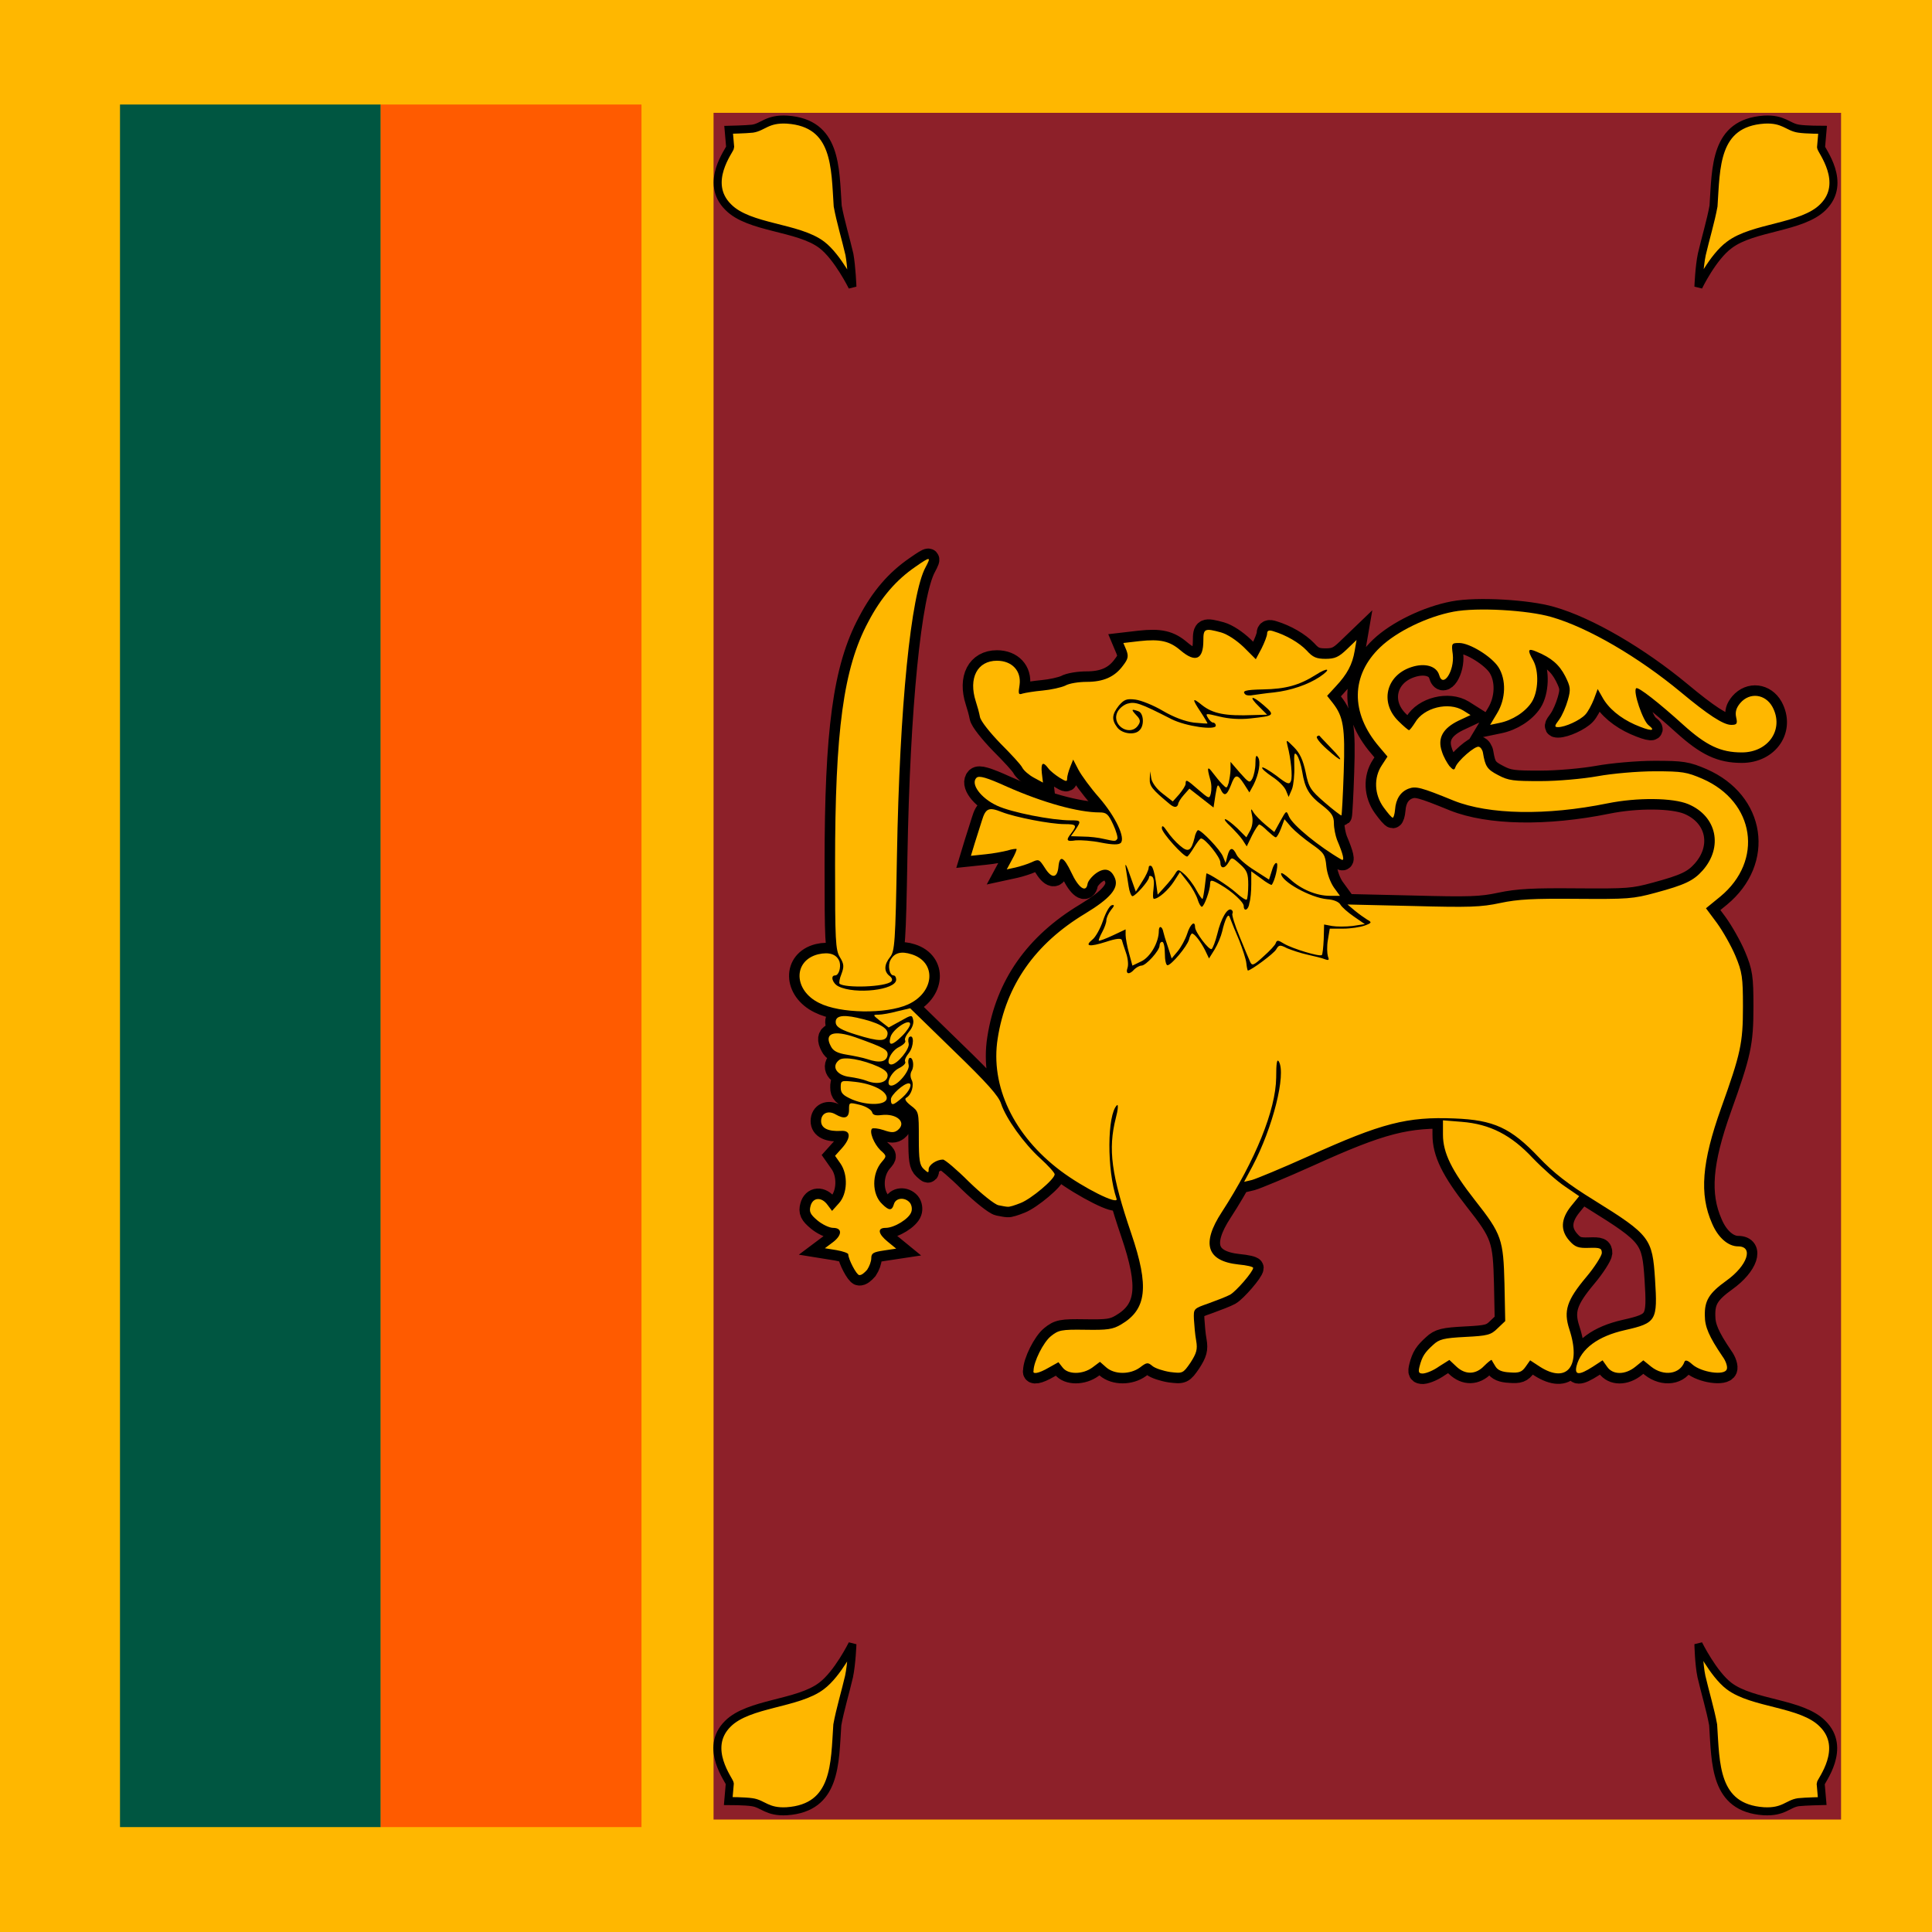 <svg xmlns="http://www.w3.org/2000/svg" viewBox="78 141 512 512">
  <path fill="#FFB700" d="M78 141h512v512H78z"/>
  <path fill="#005641" d="M109.8 168.7h69.1v456.5h-69.1z"/>
  <path fill="#8D2029" d="M267.1 170.9h298.8v452.3H267.1z"/>
  <path fill="#FFB700" stroke="#000" stroke-width="2.126" d="M528.1 576.7s3.9 7.9 8.1 11.1c6.3 4.8 19.3 4.4 24.8 10 6.6 6.5-.5 15.2-.5 15.9l.4 4.6s-4.5.1-6.3.3c-2.8.4-3.9 2.7-9.2 2.4-13.2-.9-12.7-12.7-13.4-22.9-.7-3.9-2.2-8.9-3.1-12.8-.7-3.3-.8-8.6-.8-8.6z"/>
  <g stroke="#000" stroke-width="5.56">
    <path fill="#FFB700" d="M356 503.4l2.5-1.4 1.1 1.4c1.4 1.9 5.3 1.9 7.9 0l2-1.5 1.7 1.5c2.2 1.9 6.3 1.9 8.9 0 1.8-1.4 2.1-1.4 3.3-.4.7.6 2.8 1.3 4.7 1.6 3.3.4 3.4.4 5.4-2.5 1.6-2.5 1.9-3.5 1.5-5.8-.3-1.6-.5-4.1-.6-5.7-.1-2.8-.1-2.8 3.9-4.2 2.2-.8 4.8-1.8 5.7-2.3 1.6-.9 6.1-6.1 6.1-7.1 0-.3-1.7-.7-3.9-.9-8.4-.9-9.9-5.5-4.4-13.9 8.9-13.7 14.3-27.1 14.4-35.6 0-3.8.2-5.1.7-4.3 2 3.4-1.6 17.6-7 27.8l-2.2 4.1 2.1-.5c1.1-.3 7.9-3.1 15-6.3 19.4-8.8 26.1-10.5 38.6-10 10.5.4 15 2.5 22.4 10.3 3.9 4.1 7.7 7.1 14.7 11.4 14.8 9.2 15.4 10.1 16.1 20.9.7 11 .4 11.6-8 13.5-7.1 1.6-11.6 4.9-12.8 9.5-.6 2.5.7 2.5 4.3.2l2.6-1.7 1.2 1.7c1.5 2.2 4.8 2.2 7.5 0l2.1-1.7 2.1 1.7c3.3 2.6 7.6 2 8.8-1.3.2-.6.9-.4 2.1.7 2.4 2.1 8.5 3 9.1 1.3.3-.6-.2-2.2-1.1-3.4-3.6-5.3-4.7-7.9-4.7-10.8-.1-4 1.1-6 5.7-9.3 5.6-4 7.3-9.1 3.1-9.1-2.6 0-5.3-2.3-6.9-6.1-3.4-7.7-2.7-16.2 2.4-30.5 5.2-14.5 5.8-17.2 5.8-26.9 0-7.8-.2-9.2-2-13.5-1.1-2.6-3.3-6.5-4.9-8.7l-2.9-3.9 3.8-3.1c11.5-9.5 9.2-25.1-4.7-31.2-4.2-1.8-5.3-2-12.7-2-4.5 0-11.3.6-15.1 1.3-3.9.7-10.6 1.3-15.1 1.3-7.2 0-8.5-.1-11.3-1.6-2.9-1.5-3.4-2.3-4-5.9-.1-.7-.6-1.5-1.1-1.6-1-.3-5.6 3.7-6.2 5.4-.3.9-.6.8-1.6-.3-.6-.8-1.6-2.5-2-3.9-1.2-3.5.3-6.1 4.4-8.1l3.2-1.5-1.9-1.2c-3.9-2.4-10.5-.8-12.8 3.2-.7 1.1-1.4 2-1.6 2-.2 0-1.5-1.1-2.8-2.4-5-4.9-3.3-12.1 3.4-14.3 3.6-1.2 6.7-.3 7.4 2.1 1 3.6 4.1-1.1 3.6-5.5-.4-2.9-.3-3 1.7-3 2.8 0 8.6 3.6 10.4 6.4 2.1 3.3 2 8.4-.4 12.3l-1.8 3 2.4-.5c3.5-.7 6.9-2.9 8.6-5.5 1.8-2.8 2-8.2.4-11.1-1.6-2.8-1.4-3.3.9-2.3 3.9 1.6 6 3.4 7.6 6.5 1.4 2.8 1.5 3.5.7 6.3-.5 1.8-1.5 4.1-2.3 5.2-1.3 1.7-1.3 2-.3 2 1.9 0 5.8-1.8 7.2-3.3.7-.7 1.7-2.6 2.3-4.1l1-2.7 1.2 2.1c1.6 3 4.8 5.6 8.6 7.3 4.1 1.8 5.9 1.9 3.7.2-1.5-1.1-4.2-9-3.3-9.8.5-.5 6.1 3.9 12.5 9.7 6.1 5.5 9.9 7.3 15.5 7.3 7.1 0 11.3-6.2 8.1-12.1-1.9-3.4-6-3.9-8.5-1-1.1 1.3-1.4 2.4-1.1 3.8.4 1.7.2 2-1.3 2-2.1 0-6.2-2.7-13.4-8.7-11.1-9.2-24.5-17.1-34.3-19.9-6.2-1.8-19.6-2.6-25.9-1.4-6.9 1.3-15 5.2-19.4 9.4-7.8 7.4-8 17.4-.3 26.4l2.2 2.6-1.5 2.3c-2.2 3.3-2 7.8.5 11.2 1.1 1.5 2.1 2.7 2.4 2.7.2 0 .5-.9.6-2.1.2-2.9 1.5-4.8 3.6-5.6 1.9-.7 3.2-.4 12 3.2 9.3 3.7 24.5 4 40.7.7 7.9-1.6 17.3-1.5 21.4.2 7.6 3.2 9.3 11.4 3.8 17.6-2.4 2.7-4.7 3.8-12.5 5.9-5.9 1.6-7.3 1.7-20.8 1.6-11.5-.1-15.6.1-20.3 1.1-5.1 1.1-8.2 1.2-23.2.8l-17.3-.4 1.9 1.6c1.1.9 2.5 1.9 3.3 2.4 1.3.7 1.3.9-.7 1.6-1.1.4-3.7.8-5.6.8h-3.6l-.5 3c-.3 1.7-.2 3.6 0 4.3.4 1 .3 1.2-.8.8-.7-.3-2.8-.8-4.6-1.2-1.8-.4-4.2-1.2-5.4-1.7-1.9-1-2.2-.9-2.9.3-.6 1.1-6.7 5.6-7.5 5.6-.1 0-.3-.9-.4-1.9-.1-1.1-1-3.8-1.9-6.1-1-2.3-2-4.8-2.3-5.6-.4-1.2-.6-1.2-1.1-.3-.3.6-.8 2.1-1.1 3.5-.3 1.3-1.2 3.5-2 4.8l-1.5 2.4-1-2.1c-1.1-2.2-2.8-4.5-3.5-4.5-.2 0-.6.7-.8 1.6-.5 1.8-4.7 6.8-5.7 6.8-.4 0-.7-1.4-.7-3.1s-.3-3.1-.7-3.1-.7.4-.7 1c0 1.3-3.6 5.3-4.8 5.3-.5 0-1.4.5-1.9 1-1.3 1.5-2.4 1.3-1.8-.4.3-.8.1-2.6-.4-4s-1-3-1.1-3.4c-.2-.5-1.5-.4-4.2.5-4.4 1.4-5.8 1.2-3.6-.6.8-.6 2.1-2.9 2.8-5 .7-2.1 1.7-3.9 2.3-4.1.8-.2.8.1-.2 1.3-.7.9-1.2 2.1-1.2 2.7 0 .6-.5 2-1.1 3.1-.6 1.1-1 2.1-.9 2.3.1.1 1.8-.5 3.7-1.4l3.4-1.6v1.5c0 .8.4 3 .9 4.8l.9 3.3 2.3-1.1c2.4-1.1 4.7-5 4.7-8.1 0-1.5.9-1.3 1.2.3.1.5.6 2.2 1.2 3.9l1 3.1 1.6-1.9c.9-1.1 2-3.1 2.5-4.6.8-2.6 2.1-3.7 2.1-1.8 0 1.3 3.7 6.2 4.4 5.8.3-.2 1-2 1.5-4 1-4.2 2.7-7 3.7-6.4.4.2.5.7.3 1-.2.3.6 3 1.9 6.1 1.2 3 2.5 6 2.8 6.7.5 1.1.9 1 3.5-1.4 1.7-1.5 3.2-3.1 3.3-3.6.3-.8.6-.8 2.2.2 2.2 1.3 9.4 3.5 10 3 .2-.2.4-2.1.5-4.2l.1-3.9 2.1.4c1.2.2 3.6.2 5.4 0l3.3-.5-2.9-2c-1.6-1.1-3.2-2.5-3.6-3.2-.4-.7-1.8-1.3-3.5-1.4-4.4-.4-12.2-4.7-12.2-6.8 0-.4 1.1.3 2.4 1.5 2.9 2.7 7 4.4 10.5 4.4h2.7l-1.6-2.2c-.9-1.3-1.8-3.6-2-5.6-.3-3.1-.6-3.6-3.9-5.9-2-1.4-4.4-3.4-5.4-4.5l-1.8-2.1-.9 2.4c-.5 1.3-1.1 2.4-1.4 2.4-.3 0-1.2-.8-2.2-1.7-1-1-1.9-1.7-2.2-1.7-.2 0-1.1 1.3-1.9 2.9l-1.4 2.9-1.1-1.7c-.6-.9-2.1-2.5-3.2-3.6-1.2-1.1-1.8-1.9-1.4-1.9.4 0 1.8 1.1 3.2 2.4l2.4 2.4 1-1.8c.6-1.1.8-2.7.5-4-.4-1.9-.3-2 .4-.8.5.8 1.9 2.2 3.2 3.3l2.3 1.9 1.6-2.9c1.6-2.9 1.6-2.9 2.3-1.2 1 2.3 8 8 13.9 11.4.9.5.5-1.3-1.2-5.3-.4-1.1-.8-3-.8-4.3 0-1.9-.6-2.8-3-4.7-3.6-2.7-4.7-4.6-5.4-9-.3-1.8-.9-3.7-1.4-4.4-.7-.9-.8-.4-.7 2.9.1 2.2-.2 5-.6 6.1l-.9 2.1-.7-1.7c-.4-1-2-2.6-3.7-3.7-1.6-1.1-2.8-2.1-2.6-2.4.2-.2 1.9.8 3.8 2.2 2.8 2.2 3.4 2.4 3.8 1.4.5-1.1 0-6-.9-9.4-.4-1.7-.4-1.7 1.7.4 1.6 1.6 2.4 3.4 3.1 6.6.8 4.1 1.3 4.8 5.1 8.1 2.3 2 4.3 3.5 4.4 3.4.1-.1.4-5.3.6-11.5.4-11.9-.1-14.7-2.9-18.3l-1.5-1.9 2.3-2.5c3-3.2 4.4-5.8 5-9.4l.5-2.9-2.6 2.5c-2.1 2-3.1 2.5-5.6 2.5-2.4 0-3.4-.4-5-2.2-2-2.1-5.5-4.1-8.8-5.1-1.2-.4-1.7-.2-1.7.6 0 .6-.7 2.4-1.5 4l-1.5 2.8-3.2-3.2c-2-1.9-4.3-3.4-6-3.9-4.4-1.2-4.7-1-4.7 2.2 0 5-2.1 5.9-6 2.6-2.9-2.5-5.4-3.1-10.9-2.5l-4.3.5.8 1.9c.6 1.6.5 2.3-.9 4.1-2.2 3-5.2 4.3-9.6 4.3-2.1 0-4.7.4-5.7 1-1.1.5-3.8 1.1-6 1.3-2.2.2-4.6.6-5.3.8-1.1.4-1.2.1-.8-2.3.5-3.7-2-6.4-6-6.4-5.2 0-7.6 4.6-5.6 10.8.4 1.2.9 3 1.1 4.1.2 1.1 2.6 4.1 5.4 7 2.8 2.8 5.4 5.6 5.8 6.4.4.8 1.8 2 3.1 2.7l2.4 1.3-.3-2.5c-.3-2.8.3-3.2 1.7-1.3.5.7 1.9 1.8 3 2.5 1.8 1.1 2 1.1 2 .2 0-.6.4-2 .8-3l.8-2 1.4 2.7c.8 1.5 3.2 4.8 5.5 7.4 4.4 5.1 7 10.7 5.7 12-.6.5-2.1.5-5.2-.1-2.4-.5-5.4-.7-6.7-.6-2.5.4-2.7 0-1.2-1.9 1.6-2.1 1.4-2.4-1.8-2.4-3.7 0-13-1.8-16.6-3.2-3.5-1.4-4.3-1-5.3 2.3-.5 1.5-1.3 4.2-1.9 6l-1 3.3 3.8-.4c2.1-.2 4.7-.7 5.9-1 1.2-.4 2.3-.5 2.4-.4.1.1-.4 1.4-1.2 2.8l-1.4 2.6 2.3-.5c1.3-.3 3.2-.9 4.3-1.4 1.9-.9 2-.8 3.5 1.5 1.8 2.9 3.3 2.8 3.6-.3.3-3.2 1.4-2.7 3.4 1.5 1.9 4.1 3.9 5.5 4.3 3.1.1-.8 1.2-2.1 2.3-2.9 2.3-1.6 4-1.1 5 1.4 1 2.6-1.3 5.3-7.9 9.3-13.3 8-21 19-23.2 33.1-2 12.6 4.2 25.7 16.7 35.1 6 4.5 15.4 9.2 14.8 7.4-2.6-7.7-2.5-22.3.1-24.8.4-.4.3 1.2-.3 3.4-2.1 8.3-1.2 15 4.1 30.6 4.8 14.1 4.1 20.1-2.7 24.1-2.2 1.3-3.6 1.5-9.5 1.4-6.4-.1-7.1.1-9.1 1.7-2 1.6-4.6 6.8-4.6 9.2-.3.9 1.2.8 4.1-.9zM459.4 503.1l2.7-1.7 1.8 1.7c2.4 2.3 5.2 2.2 7.4-.1 1-1 1.9-1.7 2-1.6.1.2.5.9 1 1.7.6 1 1.7 1.5 3.8 1.6 2.5.2 3.2-.1 4.2-1.5l1.2-1.7 2.6 1.7c7.2 4.6 11-.2 7.8-9.9-1.6-4.9-.7-7.7 4.5-13.9 2.2-2.6 4-5.5 4.1-6.3 0-1.3-.4-1.5-3.4-1.4-2.8.1-3.7-.2-5.2-1.9-2.4-2.7-2.3-5.7.4-9.1l2.2-2.7-3.8-2.6c-2.1-1.4-5.9-4.8-8.5-7.5-5.7-6.1-11.3-9-18.8-9.6l-5-.4v3.8c0 4.8 2.3 9.5 8.5 17.4 7.1 9 7.5 10.4 7.8 22.1l.2 9.9-2 1.9c-1.8 1.8-2.7 2-8.6 2.3-5.7.3-6.9.6-8.5 2.1-2.2 2-2.9 3-3.6 5.7-.4 1.6-.2 1.9.9 1.9 1.1-.1 2.9-.9 4.3-1.9zM307.8 477.5c.6-.9 1.1-2.2 1.1-3.1 0-1.3.6-1.6 3.3-2l3.3-.5-2.2-1.8c-2.6-2.1-2.9-3.7-.6-3.7s6.2-2.4 6.8-4.2c.3-.8.1-1.9-.4-2.5-1.3-1.5-3.7-1.3-4.2.4-.5 1.8-1.3 1.8-3.1 0-2.8-2.6-2.8-8.1-.1-11.2 1.3-1.5 1.3-1.6-.4-3.1-1.7-1.7-3-4.9-2.2-5.7.3-.2 1.6-.1 3.1.4 2 .7 2.8.7 3.7 0 2.5-2-.2-4.5-4.3-4-1.6.2-2.3 0-2.5-.8-.2-.6-1.6-1.5-3.2-1.9-2.9-.7-2.9-.7-2.9 1.3 0 2.2-1.2 2.6-3.6 1.2-1.9-1.1-3.8-.3-3.8 1.8 0 1.9 1.9 2.8 5.3 2.6 2.6-.2 2.7 1.8.2 4.6l-1.8 2 1.4 2c2.1 3 1.9 8.1-.4 10.6l-1.8 2-1.2-1.6c-1.6-2.2-3.9-2-4.5.3-.4 1.5-.1 2.2 1.8 3.8 1.3 1.1 3.2 2 4.2 2 2.5 0 2.4 2-.2 3.9l-2 1.5 3.1.5c1.7.3 3.1.8 3.1 1.1 0 1.3 2.2 5.5 2.9 5.5.6.1 1.4-.6 2.1-1.4zM348.5 459.8c2.8-1.1 9-6.3 9-7.6 0-.4-1.7-2.3-3.8-4.2-4.4-4-9.1-10.6-10.4-14.5-.6-2-3.7-5.5-12.5-14l-11.6-11.3-3.4.8c-1.8.5-4.1.9-5 .9-1.6 0-1.5.1.5 1.7l2.2 1.7 3.1-1.7c3-1.7 3.1-1.7 3.4-.3.2.8-.2 2.1-1.1 3.1-.8 1-1.3 2-1 2.4.2.4-.5 1.1-1.7 1.7-2.2 1.1-3.7 4.6-2 4.6 1.6 0 5-4.2 4.6-5.6-.2-.7-.1-1.5.2-1.7 1.3-.8 1.2 2.5-.1 4.2-.8 1-1.3 2-1 2.4.2.4-.5 1.1-1.7 1.7-2.2 1.1-3.7 4.6-2 4.6 1.7 0 5-4 4.6-5.5-.2-.8-.1-1.6.2-1.8.9-.5 1.4 2.1.6 3.4-.4.7-.4 1.6 0 2.4.7 1.3 0 3.9-1.4 4.7-.6.3-.2 1 1.2 2.1 2.1 1.6 2.1 1.7 2.1 8.6 0 5.8.2 7.2 1.3 8.2 1.2 1.1 1.3 1.1 1.3.1 0-1.2 2.1-2.6 3.8-2.6.5 0 3.6 2.6 6.9 5.9 3.3 3.2 6.8 6 7.8 6.2 1 .2 2 .4 2.4.4.5.1 2-.4 3.5-1zM313 432c0-1.9-3.8-3.8-8.4-4.3-3.7-.4-3.8-.4-3.8 1.5 0 1.5.6 2.1 3.1 3.2 4.1 1.7 9.1 1.5 9.1-.4zM317.2 431.8c1.9-1.7 2.7-3.7 1.6-3.7-1.3 0-4.7 3.1-4.7 4.2 0 1.9.6 1.7 3.1-.5zM313.2 426.3c.2-1-.5-1.7-2.4-2.6-4.2-1.9-9.2-2.8-10.4-1.8-2.2 1.7-.7 4.1 2.8 4.5 1.4.2 3.4.6 4.4 1 2.7 1.1 5.3.6 5.6-1.1zM313.2 420.7c.2-1.5-.7-2-8.5-4.8-5.8-2-8.4-1.1-6.5 2.4.6 1.2 1.7 1.8 4.2 2.2 1.8.3 4.3.8 5.5 1.2 3.2 1.1 5 .7 5.3-1z"/>
    <path fill="#FFB700" d="M317.1 415.5c1.2-1.2 2.1-2.6 2.1-3.1 0-1.7-4.6 1.3-5.2 3.4-.7 2.5.4 2.4 3.1-.3zM313.2 415.1c.3-1.7-2.6-3.2-8.1-4.4-4.1-.9-5.9-.4-5.6 1.5.2 1 1.5 1.8 5.4 3 6.1 1.9 8 1.9 8.3-.1zM318.6 407.2c7.1-3.2 7.7-11.2 1-13.3-2.8-.9-4.6-.4-5.6 1.5-.8 1.4-.3 4.1.8 4.1.4 0 .7.5.7 1.1 0 2.8-10.9 4-15.3 1.8-1.6-.8-2.2-2.9-.9-2.9 1 0 1.6-2.1 1.2-3.6-.7-2-2.7-2.7-5.7-2-6.7 1.7-6.5 9.6.3 12.9 5.5 2.8 17.7 3 23.5.4z"/>
    <path fill="#FFB700" d="M314.2 401.1c.4-.4.2-1-.5-1.5-1.5-1.2-1.4-3 .2-5 1.2-1.5 1.4-3.8 1.8-26.8.7-39.6 3.7-69.4 7.6-76.5 1.5-2.8 1.3-2.9-2.7-.1-5.1 3.5-9.1 8.1-12.5 14.6-6.6 12.3-8.8 28.9-8.8 64.3 0 20.1.1 22.7 1.3 24.6 1.1 1.8 1.1 2.5.4 4.4-.5 1.2-.7 2.4-.5 2.6 1.5 1.2 12.1.9 13.7-.6zM374.1 363.3c.2-.3-.3-2.1-1.1-3.8-1.3-2.8-1.8-3.2-3.6-3.2-5.7 0-15-2.6-24.5-6.8-5.5-2.5-7.4-3-8.1-2.4-1.7 1.6 1.1 5.4 5.4 7.4 3.8 1.8 14.6 3.9 19.5 3.9 2.8 0 2.9.1 1.3 2.5l-1.2 1.7 3.2.1c1.8 0 4.2.3 5.4.6 3.2.7 3.2.7 3.7 0z"/>
    <path d="M407.6 381.1c0-1-3-3.8-6.1-5.6-2.4-1.4-2.8-1.4-2.8-.3 0 1.7-1.6 6.1-2.2 6.1-.3 0-.8-.9-1.1-1.9-.3-1-1.4-3.1-2.6-4.6l-2.1-2.7-1.6 2.5c-1.5 2.3-4.1 4.6-5.3 4.6-.3 0-.3-1.2-.1-2.7.2-1.6.1-2.9-.4-3.2-.5-.3-.8-.2-.8.2 0 .9-3.6 5-4.4 5-.3 0-.8-1.2-1-2.6-.2-1.4-.6-3.7-.8-5.1-.2-1.3.3-.4 1.1 2l1.6 4.5 1.7-2.7c1-1.5 1.7-3.1 1.7-3.6s.3-.7.7-.5c.4.2.9 2 1.2 4l.5 3.6 1.9-2.1c1.1-1.2 2.3-2.7 2.7-3.4.8-1.3.9-1.3 2.5.1.9.8 2.3 2.6 3.1 4.1.8 1.5 1.6 2.6 1.7 2.4.1-.1.4-1.7.6-3.4.2-1.7.4-3.2.4-3.3.1-.4 5.8 3.2 7.9 5.1 1.3 1.2 2.6 2 2.8 1.8.2-.2.4-2 .4-3.9 0-3-.3-3.8-2.2-5.5-2.1-1.9-2.2-1.9-3-.5-1 1.8-2.2 1.8-2.2 0 0-1.3-4-6.3-5.1-6.3-.3 0-1.1 1.1-1.9 2.4-.8 1.3-1.6 2.4-1.8 2.4-1 0-6.7-6.3-6.7-7.5 0-.9.4-.7 1.4.8.8 1.2 2.3 2.9 3.4 3.8 2.2 1.9 3 1.5 3.9-2.2.2-1.1.7-1.9.9-1.9.9 0 5.9 5.2 6.6 7l.7 1.7.5-1.9c.6-2.3 1.4-2.4 2.4-.3.4.9 2.6 2.8 4.7 4.1l3.9 2.5.8-2.5c.4-1.4 1-2.2 1.3-1.8.4.6-.6 4.8-1.4 5.7-.1.1-1.4-.6-2.8-1.7l-2.6-1.9v3.4c0 1.9-.2 4.1-.5 5-.2 1.9-1.5 2.4-1.5.8zM388 354.1c-4.7-3.9-5.4-4.8-5.3-6.7l.1-2 .3 1.9c.2 1.1 1.4 2.8 3 4l2.7 2.1 1.7-1.9c.9-1.1 1.7-2.3 1.7-2.8 0-1.3.3-1.1 3.4 1.6 2.8 2.4 2.9 2.5 3.3.9.2-.9.2-2.5-.2-3.7-.9-3.2-.7-3.6.7-1.7.7.9 1.8 2.3 2.5 3 1.2 1.2 1.2 1.2 1.7-.3.2-.9.5-2.5.5-3.6v-2l2.5 2.9c2.4 2.7 2.6 2.8 3.3 1.5.4-.8.8-2.6.8-4 0-1.9.2-2.4.7-1.6.8 1.2.2 4.5-1.2 7.3l-1.1 2-1.4-2.2c-1.8-2.8-2.4-2.7-3.5.3-1.1 2.8-1.8 3.1-2.8.9-.7-1.4-.8-1.2-1.3 1.7l-.5 3.3-3.2-2.5-3.2-2.5-1.5 1.7c-.8.9-1.5 2-1.5 2.5-.3.8-1 .9-2.2-.1zM429.6 339.5c-1.7-1.5-2.9-3-2.6-3.3.3-.3.6-.3.7-.2.1.2 1.5 1.6 3.1 3.3 3.7 3.8 2.9 3.9-1.2.2zM374.1 333.8c-1.6-2.1-1.4-3.5.4-5.8 1.4-1.6 2-1.9 4.4-1.6 1.5.2 4.8 1.5 7.3 3 2.9 1.7 5.9 2.8 8.2 3.1 2 .2 3.6.3 3.6.2 0-.1-.8-1.5-1.8-3-2.4-3.6-2.3-4 .4-1.8 2.8 2.2 6.1 2.9 13.6 2.6l3.6-.1-2.1-2.1c-3-2.9-2-3.2 1.2-.4 3.1 2.7 2.9 2.8-3.6 3.5-2.7.3-5.7.1-8.1-.5-3.7-.9-3.8-.9-3.1.3.4.7 1 1.3 1.4 1.3.4 0 .7.4.7.8 0 1.3-7.9.2-11.7-1.7-8.6-4.4-9.7-4.7-11.8-4.1-1.1.4-2.3 1.4-2.7 2.5-1.3 3.5 3.7 6.3 5.7 3.1.6-.9.5-1.5-.6-2.6-1.4-1.5-1.3-1.7.6-1 1.4.5 1.6 3.8.3 5-1.2 1.4-4.6 1-5.9-.7zM408.1 325.1c-1.1-1-.2-1.3 4.6-1.4 6-.1 9.6-1.1 13.9-3.8 3.4-2.2 4.4-1.7 1.1.5-3 2-7.6 3.6-12.1 4.1-2.2.2-4.6.6-5.5.7-.8.2-1.7.1-2-.1z"/>
  </g>
  <path fill="#FFB700" d="M356 503.4l2.5-1.4 1.1 1.4c1.4 1.9 5.3 1.9 7.9 0l2-1.5 1.7 1.5c2.2 1.9 6.3 1.9 8.9 0 1.8-1.4 2.1-1.4 3.3-.4.7.6 2.8 1.3 4.7 1.6 3.3.4 3.4.4 5.4-2.5 1.6-2.5 1.9-3.5 1.5-5.8-.3-1.6-.5-4.1-.6-5.7-.1-2.8-.1-2.8 3.9-4.2 2.2-.8 4.8-1.8 5.7-2.3 1.6-.9 6.1-6.1 6.1-7.1 0-.3-1.7-.7-3.9-.9-8.4-.9-9.9-5.5-4.4-13.9 8.9-13.7 14.3-27.1 14.4-35.6 0-3.8.2-5.1.7-4.3 2 3.4-1.6 17.6-7 27.8l-2.2 4.1 2.1-.5c1.1-.3 7.9-3.1 15-6.3 19.4-8.8 26.1-10.5 38.6-10 10.5.4 15 2.5 22.4 10.3 3.9 4.1 7.7 7.1 14.7 11.4 14.8 9.2 15.4 10.1 16.1 20.9.7 11 .4 11.6-8 13.5-7.1 1.6-11.6 4.9-12.8 9.5-.6 2.5.7 2.5 4.3.2l2.6-1.7 1.2 1.7c1.5 2.2 4.8 2.2 7.5 0l2.1-1.7 2.1 1.7c3.3 2.6 7.6 2 8.8-1.3.2-.6.9-.4 2.1.7 2.4 2.1 8.5 3 9.1 1.3.3-.6-.2-2.2-1.1-3.4-3.6-5.3-4.7-7.9-4.7-10.8-.1-4 1.1-6 5.7-9.3 5.6-4 7.3-9.1 3.1-9.1-2.6 0-5.3-2.3-6.9-6.1-3.4-7.7-2.7-16.2 2.4-30.5 5.2-14.5 5.8-17.2 5.8-26.9 0-7.8-.2-9.2-2-13.5-1.1-2.6-3.3-6.5-4.9-8.7l-2.9-3.9 3.8-3.1c11.5-9.5 9.2-25.1-4.7-31.2-4.2-1.8-5.3-2-12.7-2-4.5 0-11.3.6-15.1 1.3-3.9.7-10.6 1.3-15.1 1.3-7.2 0-8.5-.1-11.3-1.6-2.9-1.5-3.4-2.3-4-5.9-.1-.7-.6-1.5-1.1-1.6-1-.3-5.6 3.7-6.2 5.4-.3.9-.6.8-1.6-.3-.6-.8-1.6-2.5-2-3.9-1.2-3.5.3-6.1 4.4-8.1l3.2-1.5-1.9-1.2c-3.9-2.4-10.5-.8-12.8 3.2-.7 1.1-1.4 2-1.6 2-.2 0-1.5-1.1-2.8-2.4-5-4.9-3.3-12.1 3.4-14.3 3.6-1.2 6.7-.3 7.4 2.1 1 3.6 4.1-1.1 3.6-5.5-.4-2.9-.3-3 1.7-3 2.8 0 8.6 3.6 10.4 6.4 2.1 3.3 2 8.4-.4 12.3l-1.8 3 2.4-.5c3.5-.7 6.9-2.9 8.6-5.5 1.8-2.8 2-8.2.4-11.1-1.6-2.8-1.4-3.3.9-2.3 3.9 1.6 6 3.4 7.6 6.5 1.4 2.8 1.5 3.5.7 6.3-.5 1.8-1.5 4.1-2.3 5.2-1.3 1.7-1.3 2-.3 2 1.9 0 5.8-1.8 7.2-3.3.7-.7 1.7-2.6 2.3-4.1l1-2.7 1.2 2.1c1.6 3 4.8 5.6 8.6 7.3 4.1 1.8 5.9 1.9 3.7.2-1.5-1.1-4.2-9-3.3-9.8.5-.5 6.1 3.9 12.5 9.7 6.1 5.5 9.9 7.3 15.5 7.3 7.1 0 11.3-6.2 8.1-12.1-1.9-3.4-6-3.9-8.5-1-1.1 1.3-1.4 2.4-1.1 3.8.4 1.7.2 2-1.3 2-2.1 0-6.2-2.7-13.4-8.7-11.1-9.2-24.5-17.1-34.3-19.9-6.2-1.8-19.6-2.6-25.9-1.4-6.9 1.3-15 5.2-19.4 9.4-7.8 7.4-8 17.4-.3 26.4l2.2 2.6-1.5 2.3c-2.2 3.3-2 7.8.5 11.2 1.1 1.5 2.1 2.7 2.4 2.7.2 0 .5-.9.6-2.1.2-2.9 1.5-4.8 3.6-5.6 1.9-.7 3.2-.4 12 3.2 9.3 3.7 24.5 4 40.7.7 7.9-1.6 17.3-1.5 21.4.2 7.6 3.2 9.3 11.4 3.8 17.6-2.4 2.7-4.7 3.8-12.5 5.9-5.9 1.6-7.3 1.7-20.8 1.6-11.5-.1-15.6.1-20.3 1.1-5.1 1.1-8.2 1.2-23.2.8l-17.3-.4 1.9 1.6c1.1.9 2.5 1.9 3.3 2.4 1.3.7 1.3.9-.7 1.6-1.1.4-3.7.8-5.6.8h-3.6l-.5 3c-.3 1.7-.2 3.6 0 4.3.4 1 .3 1.2-.8.8-.7-.3-2.8-.8-4.6-1.2-1.8-.4-4.2-1.2-5.4-1.7-1.9-1-2.2-.9-2.9.3-.6 1.1-6.7 5.6-7.5 5.6-.1 0-.3-.9-.4-1.9-.1-1.1-1-3.8-1.9-6.1-1-2.3-2-4.8-2.3-5.6-.4-1.2-.6-1.2-1.1-.3-.3.6-.8 2.1-1.1 3.5-.3 1.3-1.2 3.5-2 4.8l-1.5 2.4-1-2.1c-1.1-2.2-2.8-4.5-3.5-4.5-.2 0-.6.7-.8 1.6-.5 1.8-4.7 6.8-5.7 6.8-.4 0-.7-1.4-.7-3.1s-.3-3.1-.7-3.1-.7.4-.7 1c0 1.3-3.6 5.3-4.8 5.3-.5 0-1.4.5-1.9 1-1.3 1.5-2.4 1.3-1.8-.4.3-.8.1-2.6-.4-4s-1-3-1.1-3.4c-.2-.5-1.5-.4-4.2.5-4.4 1.4-5.8 1.2-3.6-.6.8-.6 2.1-2.9 2.8-5 .7-2.1 1.7-3.9 2.3-4.1.8-.2.8.1-.2 1.3-.7.9-1.2 2.1-1.2 2.7 0 .6-.5 2-1.1 3.1-.6 1.1-1 2.1-.9 2.3.1.1 1.8-.5 3.7-1.4l3.4-1.6v1.5c0 .8.4 3 .9 4.8l.9 3.3 2.3-1.1c2.4-1.1 4.7-5 4.7-8.1 0-1.5.9-1.3 1.2.3.1.5.6 2.2 1.2 3.9l1 3.1 1.6-1.9c.9-1.1 2-3.1 2.5-4.6.8-2.6 2.1-3.7 2.1-1.8 0 1.3 3.7 6.2 4.4 5.8.3-.2 1-2 1.5-4 1-4.2 2.7-7 3.7-6.4.4.2.5.7.3 1-.2.3.6 3 1.9 6.1 1.2 3 2.5 6 2.8 6.7.5 1.1.9 1 3.5-1.4 1.7-1.5 3.2-3.1 3.3-3.6.3-.8.6-.8 2.2.2 2.2 1.3 9.4 3.5 10 3 .2-.2.4-2.1.5-4.2l.1-3.9 2.1.4c1.2.2 3.6.2 5.4 0l3.3-.5-2.9-2c-1.6-1.1-3.2-2.5-3.6-3.2-.4-.7-1.8-1.3-3.5-1.4-4.4-.4-12.2-4.7-12.2-6.8 0-.4 1.1.3 2.4 1.5 2.9 2.7 7 4.4 10.5 4.4h2.7l-1.6-2.2c-.9-1.3-1.8-3.6-2-5.6-.3-3.1-.6-3.6-3.9-5.9-2-1.4-4.4-3.4-5.4-4.5l-1.8-2.1-.9 2.4c-.5 1.3-1.1 2.4-1.4 2.4-.3 0-1.2-.8-2.2-1.7-1-1-1.9-1.7-2.2-1.7-.2 0-1.1 1.3-1.9 2.9l-1.4 2.9-1.1-1.7c-.6-.9-2.1-2.5-3.2-3.6-1.2-1.1-1.8-1.9-1.4-1.9.4 0 1.8 1.1 3.2 2.4l2.4 2.4 1-1.8c.6-1.1.8-2.7.5-4-.4-1.9-.3-2 .4-.8.5.8 1.9 2.2 3.2 3.3l2.3 1.9 1.6-2.9c1.6-2.9 1.6-2.9 2.3-1.2 1 2.3 8 8 13.9 11.4.9.5.5-1.3-1.2-5.3-.4-1.1-.8-3-.8-4.3 0-1.9-.6-2.8-3-4.7-3.6-2.7-4.7-4.6-5.4-9-.3-1.8-.9-3.7-1.4-4.4-.7-.9-.8-.4-.7 2.9.1 2.2-.2 5-.6 6.1l-.9 2.1-.7-1.7c-.4-1-2-2.6-3.7-3.7-1.6-1.1-2.8-2.1-2.6-2.4.2-.2 1.9.8 3.8 2.2 2.8 2.2 3.4 2.4 3.8 1.4.5-1.1 0-6-.9-9.4-.4-1.7-.4-1.7 1.7.4 1.6 1.6 2.4 3.4 3.1 6.6.8 4.1 1.3 4.8 5.1 8.1 2.3 2 4.3 3.5 4.4 3.4.1-.1.4-5.3.6-11.5.4-11.9-.1-14.7-2.9-18.3l-1.5-1.9 2.3-2.5c3-3.2 4.4-5.8 5-9.4l.5-2.9-2.6 2.5c-2.1 2-3.1 2.5-5.6 2.5-2.4 0-3.4-.4-5-2.2-2-2.1-5.5-4.1-8.8-5.1-1.2-.4-1.7-.2-1.7.6 0 .6-.7 2.4-1.5 4l-1.5 2.8-3.2-3.2c-2-1.9-4.3-3.4-6-3.9-4.4-1.2-4.7-1-4.7 2.2 0 5-2.1 5.9-6 2.6-2.9-2.5-5.4-3.1-10.9-2.5l-4.3.5.8 1.9c.6 1.6.5 2.3-.9 4.1-2.2 3-5.2 4.3-9.6 4.3-2.1 0-4.7.4-5.7 1-1.1.5-3.8 1.1-6 1.3-2.2.2-4.6.6-5.3.8-1.1.4-1.2.1-.8-2.3.5-3.7-2-6.4-6-6.4-5.2 0-7.6 4.6-5.6 10.8.4 1.2.9 3 1.1 4.1.2 1.1 2.6 4.1 5.4 7 2.8 2.8 5.4 5.6 5.8 6.4.4.8 1.8 2 3.1 2.7l2.4 1.3-.3-2.5c-.3-2.8.3-3.2 1.7-1.3.5.7 1.9 1.8 3 2.5 1.8 1.1 2 1.1 2 .2 0-.6.4-2 .8-3l.8-2 1.4 2.7c.8 1.5 3.2 4.8 5.5 7.4 4.4 5.1 7 10.7 5.7 12-.6.5-2.1.5-5.2-.1-2.4-.5-5.4-.7-6.7-.6-2.5.4-2.7 0-1.2-1.9 1.6-2.1 1.4-2.4-1.8-2.4-3.7 0-13-1.8-16.6-3.2-3.5-1.4-4.3-1-5.3 2.3-.5 1.5-1.3 4.2-1.9 6l-1 3.3 3.8-.4c2.1-.2 4.7-.7 5.9-1 1.2-.4 2.3-.5 2.4-.4.1.1-.4 1.4-1.2 2.8l-1.4 2.6 2.3-.5c1.3-.3 3.2-.9 4.3-1.4 1.9-.9 2-.8 3.5 1.5 1.8 2.9 3.3 2.8 3.6-.3.3-3.2 1.4-2.7 3.4 1.5 1.9 4.1 3.9 5.5 4.3 3.1.1-.8 1.2-2.1 2.3-2.9 2.3-1.6 4-1.1 5 1.4 1 2.6-1.3 5.3-7.9 9.3-13.3 8-21 19-23.2 33.1-2 12.6 4.2 25.7 16.7 35.1 6 4.5 15.4 9.2 14.8 7.4-2.6-7.7-2.5-22.3.1-24.8.4-.4.3 1.2-.3 3.4-2.1 8.3-1.2 15 4.1 30.6 4.8 14.1 4.1 20.1-2.7 24.1-2.2 1.3-3.6 1.5-9.5 1.4-6.4-.1-7.1.1-9.1 1.7-2 1.6-4.6 6.8-4.6 9.2-.3.9 1.2.8 4.1-.9zM459.4 503.1l2.7-1.7 1.8 1.7c2.4 2.3 5.2 2.2 7.4-.1 1-1 1.9-1.7 2-1.6.1.2.5.9 1 1.7.6 1 1.7 1.5 3.8 1.6 2.5.2 3.2-.1 4.2-1.5l1.2-1.7 2.6 1.7c7.2 4.6 11-.2 7.8-9.9-1.6-4.9-.7-7.7 4.5-13.9 2.2-2.6 4-5.5 4.1-6.3 0-1.3-.4-1.5-3.4-1.4-2.8.1-3.7-.2-5.2-1.9-2.4-2.7-2.3-5.7.4-9.1l2.2-2.7-3.8-2.6c-2.1-1.4-5.9-4.8-8.5-7.5-5.7-6.1-11.3-9-18.8-9.6l-5-.4v3.8c0 4.8 2.3 9.5 8.5 17.4 7.1 9 7.5 10.4 7.8 22.1l.2 9.9-2 1.9c-1.8 1.8-2.7 2-8.6 2.3-5.7.3-6.9.6-8.5 2.1-2.2 2-2.9 3-3.6 5.7-.4 1.6-.2 1.9.9 1.9 1.1-.1 2.9-.9 4.3-1.9zM307.8 477.5c.6-.9 1.1-2.2 1.1-3.1 0-1.3.6-1.6 3.3-2l3.3-.5-2.2-1.8c-2.6-2.1-2.9-3.7-.6-3.7s6.2-2.4 6.8-4.2c.3-.8.1-1.9-.4-2.5-1.3-1.5-3.7-1.3-4.2.4-.5 1.8-1.3 1.8-3.1 0-2.8-2.6-2.8-8.1-.1-11.2 1.3-1.5 1.3-1.6-.4-3.1-1.7-1.7-3-4.9-2.2-5.7.3-.2 1.6-.1 3.1.4 2 .7 2.8.7 3.7 0 2.5-2-.2-4.5-4.3-4-1.6.2-2.3 0-2.5-.8-.2-.6-1.6-1.5-3.2-1.9-2.9-.7-2.9-.7-2.9 1.3 0 2.2-1.2 2.6-3.6 1.2-1.9-1.1-3.8-.3-3.8 1.8 0 1.9 1.9 2.8 5.3 2.6 2.6-.2 2.7 1.8.2 4.6l-1.8 2 1.4 2c2.1 3 1.9 8.1-.4 10.6l-1.8 2-1.2-1.6c-1.6-2.2-3.9-2-4.5.3-.4 1.5-.1 2.2 1.8 3.8 1.3 1.1 3.2 2 4.2 2 2.5 0 2.4 2-.2 3.9l-2 1.5 3.1.5c1.7.3 3.1.8 3.1 1.1 0 1.3 2.2 5.5 2.9 5.5.6.1 1.4-.6 2.1-1.4zM348.5 459.8c2.8-1.1 9-6.3 9-7.6 0-.4-1.7-2.3-3.8-4.2-4.4-4-9.1-10.6-10.4-14.5-.6-2-3.7-5.5-12.5-14l-11.6-11.3-3.4.8c-1.8.5-4.1.9-5 .9-1.6 0-1.5.1.5 1.7l2.2 1.7 3.1-1.7c3-1.7 3.1-1.7 3.4-.3.2.8-.2 2.1-1.1 3.1-.8 1-1.3 2-1 2.4.2.4-.5 1.1-1.7 1.7-2.2 1.1-3.7 4.6-2 4.6 1.6 0 5-4.2 4.6-5.6-.2-.7-.1-1.5.2-1.7 1.3-.8 1.2 2.5-.1 4.2-.8 1-1.3 2-1 2.4.2.4-.5 1.1-1.7 1.7-2.2 1.1-3.7 4.6-2 4.6 1.7 0 5-4 4.6-5.5-.2-.8-.1-1.6.2-1.8.9-.5 1.4 2.1.6 3.4-.4.7-.4 1.6 0 2.4.7 1.3 0 3.9-1.4 4.7-.6.3-.2 1 1.2 2.1 2.1 1.6 2.1 1.7 2.1 8.6 0 5.8.2 7.2 1.3 8.2 1.2 1.1 1.3 1.1 1.3.1 0-1.2 2.1-2.6 3.8-2.6.5 0 3.6 2.6 6.9 5.9 3.3 3.2 6.8 6 7.8 6.2 1 .2 2 .4 2.4.4.5.1 2-.4 3.5-1zM313 432c0-1.9-3.8-3.8-8.4-4.3-3.7-.4-3.8-.4-3.8 1.5 0 1.5.6 2.1 3.1 3.2 4.1 1.7 9.1 1.5 9.1-.4zM317.2 431.8c1.9-1.7 2.7-3.7 1.6-3.7-1.3 0-4.7 3.1-4.7 4.2 0 1.9.6 1.7 3.1-.5zM313.2 426.3c.2-1-.5-1.7-2.4-2.6-4.2-1.9-9.2-2.8-10.4-1.8-2.2 1.7-.7 4.1 2.8 4.5 1.4.2 3.4.6 4.4 1 2.7 1.1 5.3.6 5.6-1.1zM313.2 420.7c.2-1.5-.7-2-8.5-4.8-5.8-2-8.4-1.1-6.5 2.4.6 1.2 1.7 1.8 4.2 2.2 1.8.3 4.3.8 5.5 1.2 3.2 1.1 5 .7 5.3-1z"/>
  <path fill="#FFB700" d="M317.1 415.5c1.2-1.2 2.1-2.6 2.1-3.1 0-1.7-4.6 1.3-5.2 3.4-.7 2.5.4 2.4 3.1-.3zM313.2 415.1c.3-1.7-2.6-3.2-8.1-4.4-4.1-.9-5.9-.4-5.6 1.5.2 1 1.5 1.8 5.4 3 6.1 1.9 8 1.9 8.3-.1zM318.6 407.2c7.1-3.2 7.7-11.2 1-13.3-2.8-.9-4.6-.4-5.6 1.5-.8 1.4-.3 4.1.8 4.1.4 0 .7.5.7 1.1 0 2.8-10.9 4-15.3 1.8-1.6-.8-2.2-2.9-.9-2.9 1 0 1.6-2.1 1.2-3.6-.7-2-2.7-2.7-5.7-2-6.7 1.7-6.5 9.6.3 12.9 5.5 2.8 17.7 3 23.5.4z"/>
  <path fill="#FFB700" d="M314.2 401.1c.4-.4.2-1-.5-1.5-1.5-1.2-1.4-3 .2-5 1.2-1.5 1.4-3.8 1.8-26.8.7-39.6 3.7-69.4 7.6-76.5 1.5-2.8 1.3-2.9-2.7-.1-5.1 3.5-9.1 8.1-12.5 14.6-6.6 12.3-8.8 28.9-8.8 64.3 0 20.1.1 22.7 1.3 24.6 1.1 1.8 1.1 2.5.4 4.4-.5 1.2-.7 2.4-.5 2.6 1.5 1.2 12.1.9 13.7-.6zM374.1 363.3c.2-.3-.3-2.1-1.1-3.8-1.3-2.8-1.8-3.2-3.6-3.2-5.7 0-15-2.6-24.5-6.8-5.5-2.5-7.4-3-8.1-2.4-1.7 1.6 1.1 5.4 5.4 7.4 3.8 1.8 14.6 3.9 19.5 3.9 2.8 0 2.9.1 1.3 2.5l-1.2 1.7 3.2.1c1.8 0 4.2.3 5.4.6 3.2.7 3.2.7 3.7 0z"/>
  <path d="M407.6 381.1c0-1-3-3.8-6.1-5.6-2.4-1.4-2.8-1.4-2.8-.3 0 1.7-1.6 6.1-2.2 6.1-.3 0-.8-.9-1.1-1.9-.3-1-1.4-3.1-2.6-4.6l-2.1-2.7-1.6 2.5c-1.5 2.3-4.1 4.6-5.3 4.6-.3 0-.3-1.2-.1-2.7.2-1.6.1-2.9-.4-3.2-.5-.3-.8-.2-.8.2 0 .9-3.6 5-4.4 5-.3 0-.8-1.2-1-2.6-.2-1.4-.6-3.7-.8-5.1-.2-1.3.3-.4 1.1 2l1.6 4.5 1.7-2.7c1-1.5 1.7-3.1 1.7-3.6s.3-.7.7-.5c.4.2.9 2 1.2 4l.5 3.6 1.9-2.1c1.1-1.2 2.3-2.7 2.7-3.4.8-1.3.9-1.3 2.5.1.9.8 2.3 2.6 3.1 4.1.8 1.5 1.6 2.6 1.7 2.4.1-.1.4-1.7.6-3.4.2-1.7.4-3.2.4-3.3.1-.4 5.8 3.2 7.9 5.1 1.3 1.2 2.6 2 2.8 1.8.2-.2.4-2 .4-3.9 0-3-.3-3.8-2.2-5.5-2.1-1.9-2.2-1.9-3-.5-1 1.8-2.2 1.8-2.2 0 0-1.3-4-6.3-5.1-6.3-.3 0-1.1 1.1-1.9 2.4-.8 1.3-1.6 2.4-1.8 2.4-1 0-6.7-6.3-6.7-7.5 0-.9.4-.7 1.4.8.8 1.2 2.3 2.9 3.4 3.8 2.2 1.9 3 1.5 3.9-2.2.2-1.1.7-1.9.9-1.9.9 0 5.9 5.2 6.6 7l.7 1.7.5-1.9c.6-2.3 1.4-2.4 2.4-.3.4.9 2.6 2.8 4.7 4.1l3.9 2.5.8-2.5c.4-1.4 1-2.2 1.3-1.8.4.6-.6 4.8-1.4 5.7-.1.1-1.4-.6-2.8-1.7l-2.6-1.9v3.4c0 1.9-.2 4.1-.5 5-.2 1.9-1.5 2.4-1.5.8zM388 354.1c-4.7-3.9-5.4-4.8-5.3-6.7l.1-2 .3 1.9c.2 1.1 1.4 2.8 3 4l2.7 2.1 1.7-1.9c.9-1.1 1.7-2.3 1.7-2.8 0-1.3.3-1.1 3.4 1.6 2.8 2.4 2.9 2.5 3.3.9.2-.9.2-2.5-.2-3.7-.9-3.2-.7-3.6.7-1.7.7.9 1.8 2.3 2.5 3 1.2 1.2 1.2 1.2 1.7-.3.2-.9.5-2.5.5-3.6v-2l2.5 2.9c2.4 2.7 2.6 2.8 3.3 1.5.4-.8.8-2.6.8-4 0-1.9.2-2.4.7-1.6.8 1.2.2 4.5-1.2 7.3l-1.1 2-1.4-2.2c-1.8-2.8-2.4-2.7-3.5.3-1.1 2.8-1.8 3.1-2.8.9-.7-1.4-.8-1.2-1.3 1.7l-.5 3.3-3.2-2.5-3.2-2.5-1.5 1.7c-.8.9-1.5 2-1.5 2.5-.3.8-1 .9-2.2-.1zM429.6 339.5c-1.7-1.5-2.9-3-2.6-3.3.3-.3.6-.3.7-.2.1.2 1.5 1.6 3.1 3.3 3.7 3.8 2.9 3.9-1.2.2zM374.1 333.8c-1.6-2.1-1.4-3.5.4-5.8 1.4-1.6 2-1.9 4.4-1.6 1.5.2 4.8 1.5 7.3 3 2.9 1.7 5.9 2.8 8.2 3.1 2 .2 3.6.3 3.6.2 0-.1-.8-1.5-1.8-3-2.4-3.6-2.3-4 .4-1.8 2.8 2.2 6.1 2.9 13.6 2.6l3.6-.1-2.1-2.1c-3-2.9-2-3.2 1.2-.4 3.1 2.7 2.9 2.8-3.6 3.5-2.7.3-5.7.1-8.1-.5-3.7-.9-3.8-.9-3.1.3.4.7 1 1.3 1.4 1.3.4 0 .7.4.7.8 0 1.3-7.9.2-11.7-1.7-8.6-4.4-9.7-4.7-11.8-4.1-1.1.4-2.3 1.4-2.7 2.5-1.3 3.5 3.7 6.3 5.7 3.1.6-.9.5-1.5-.6-2.6-1.4-1.5-1.3-1.7.6-1 1.4.5 1.6 3.8.3 5-1.2 1.4-4.6 1-5.9-.7zM408.1 325.1c-1.1-1-.2-1.3 4.6-1.4 6-.1 9.6-1.1 13.9-3.8 3.4-2.2 4.4-1.7 1.1.5-3 2-7.6 3.6-12.1 4.1-2.2.2-4.6.6-5.5.7-.8.2-1.7.1-2-.1z"/>
  <path fill="#FF5B00" d="M178.9 168.7H248v456.5h-69.1z"/>
  <path fill="#FFB700" stroke="#000" stroke-width="2.126" d="M303.9 576.7s-.2 5.3-.9 8.6c-.9 3.9-2.4 8.9-3.1 12.8-.7 10.2-.2 22-13.4 22.9-5.2.3-6.3-2-9.2-2.4-1.9-.3-6.3-.3-6.3-.3l.4-4.6c.1-.7-7.1-9.4-.5-15.9 5.5-5.5 18.5-5.2 24.8-10 4.3-3.2 8.2-11.1 8.2-11.1zM528.1 217s.2-5.3.9-8.6c.9-3.9 2.4-8.9 3.1-12.8.7-10.2.2-22 13.4-22.9 5.2-.3 6.3 2 9.2 2.4 1.9.3 6.3.3 6.3.3l-.4 4.6c-.1.7 7.1 9.4.5 15.9-5.5 5.5-18.5 5.2-24.8 10-4.4 3.2-8.2 11.1-8.2 11.1zM303.9 217s-3.9-7.9-8.1-11.1c-6.3-4.8-19.3-4.4-24.8-10-6.6-6.5.5-15.2.5-15.9l-.4-4.6s4.5-.1 6.3-.3c2.8-.4 3.9-2.7 9.2-2.4 13.2.9 12.7 12.7 13.4 22.9.7 3.9 2.2 8.9 3.1 12.8.6 3.3.8 8.6.8 8.6z"/>
</svg>
